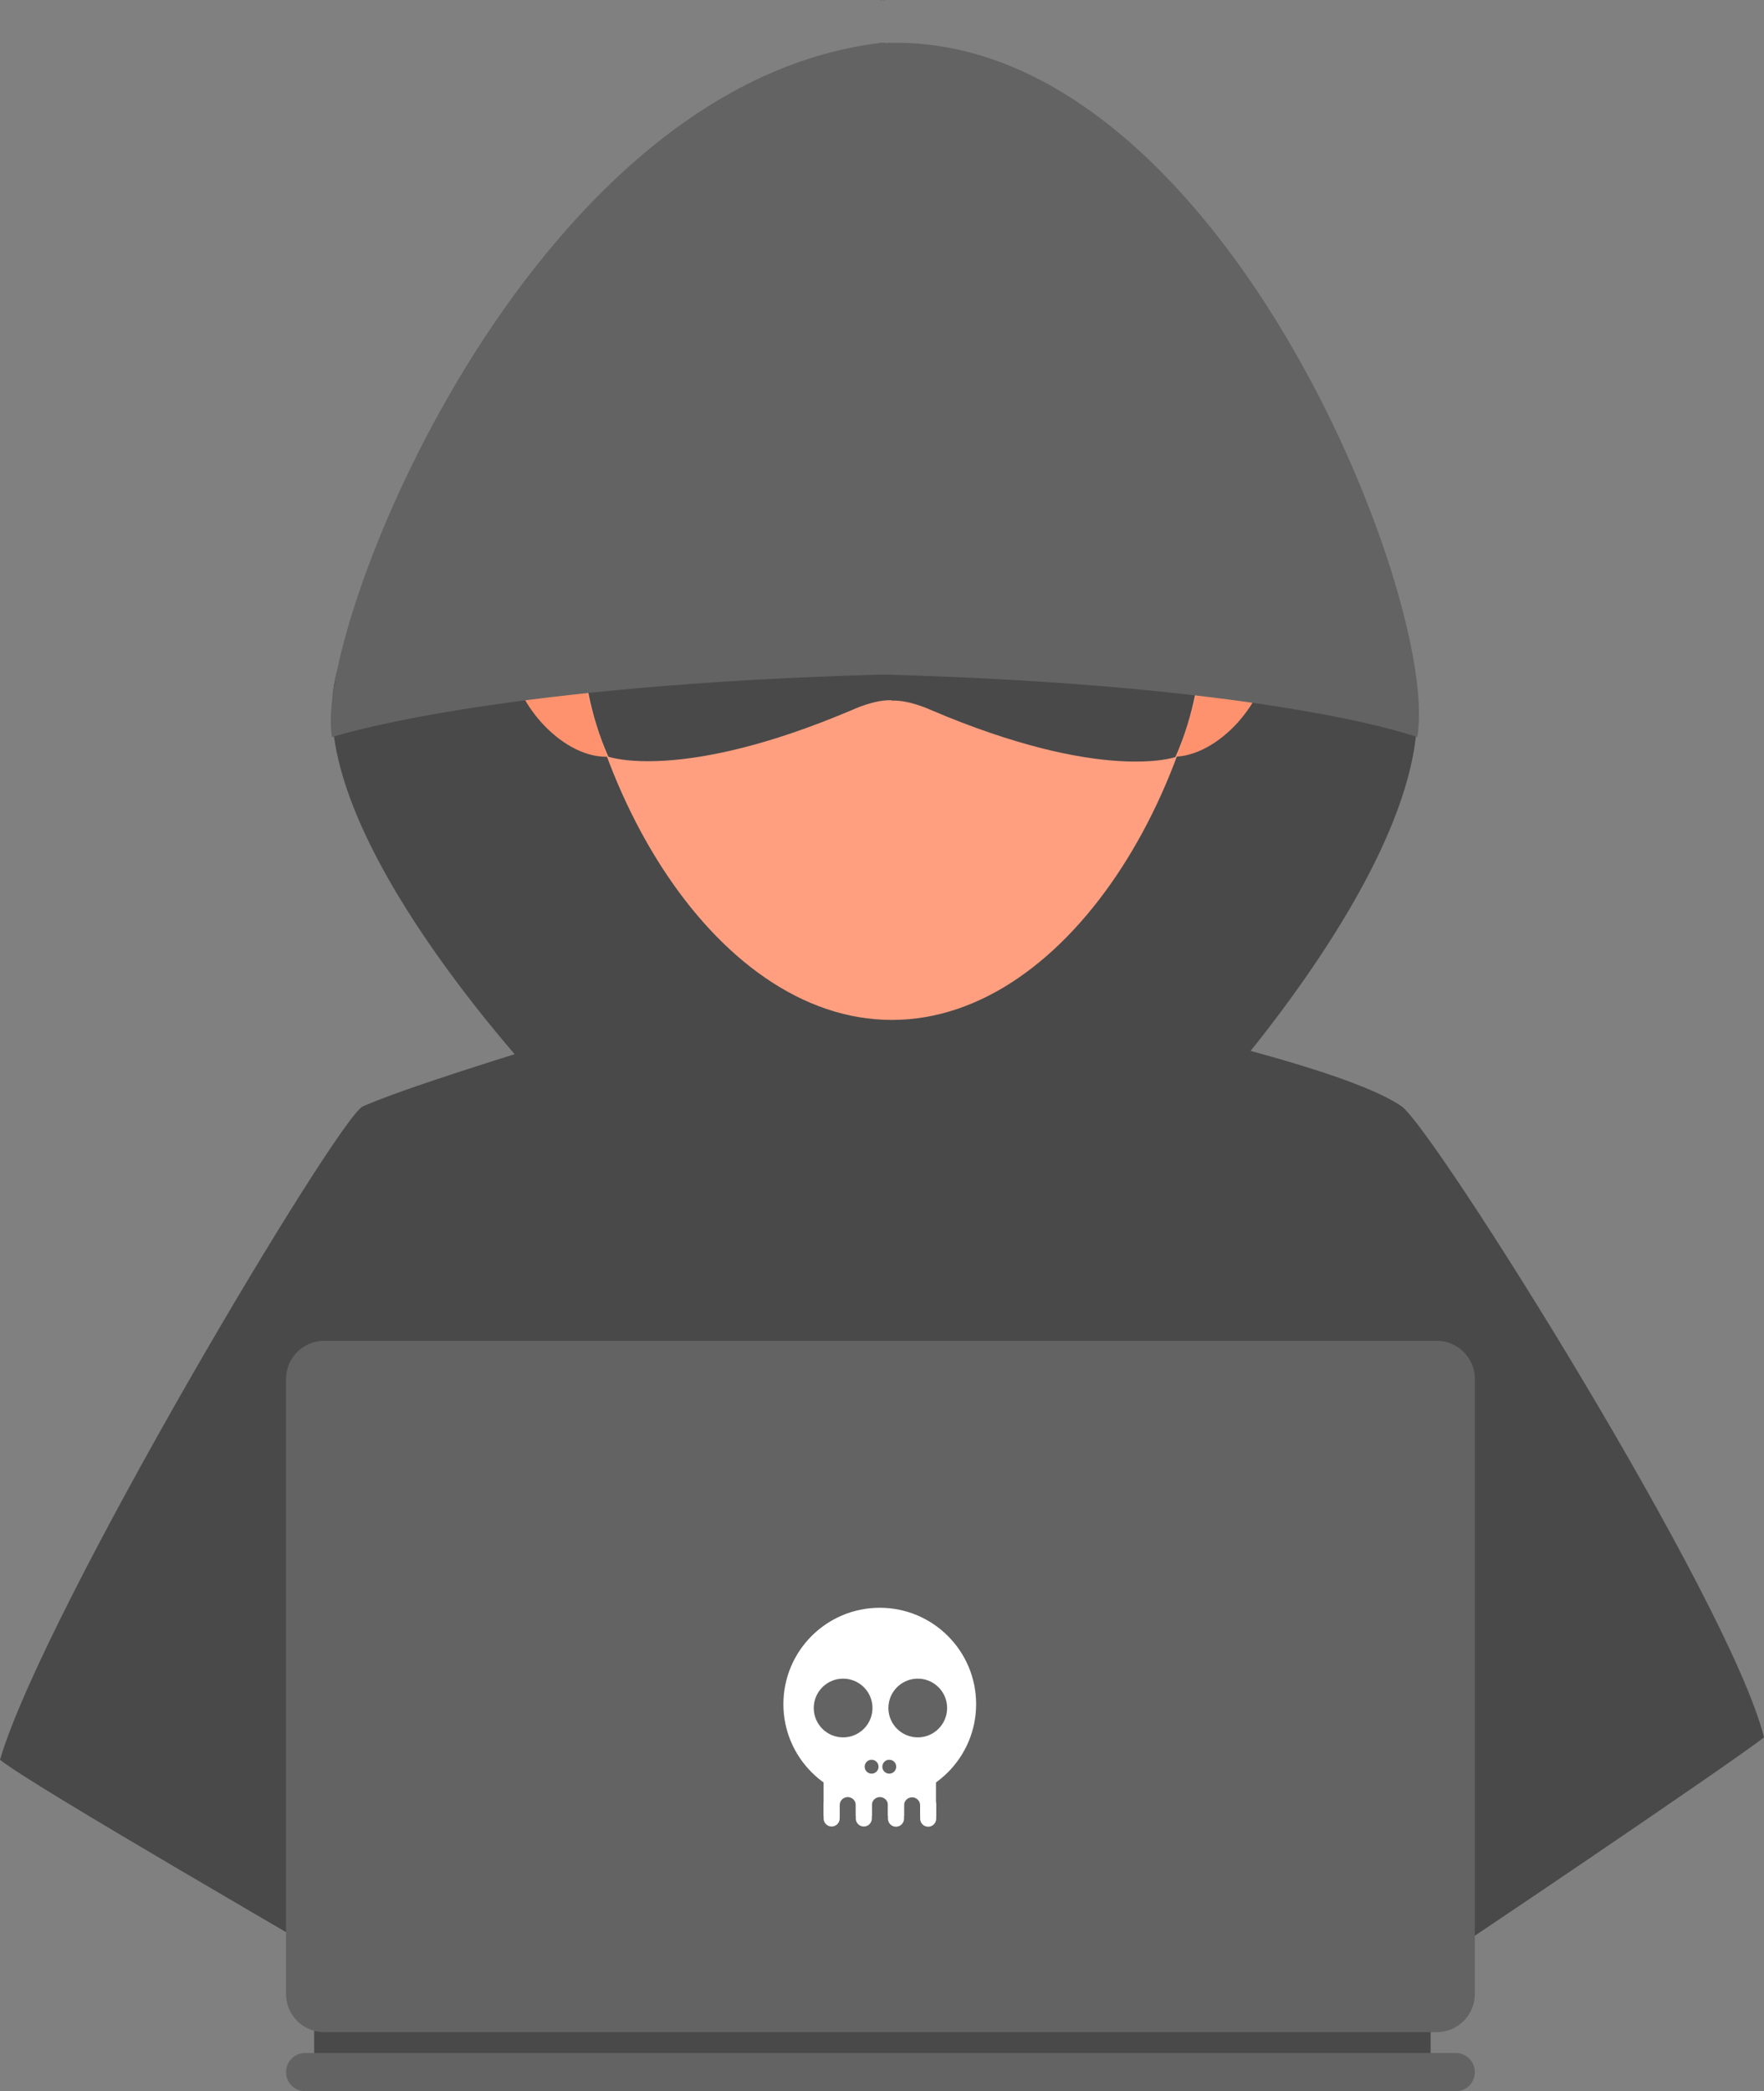 <?xml version="1.0" encoding="UTF-8" standalone="no"?>
<!-- Created with Inkscape (http://www.inkscape.org/) -->

<svg
   xmlns:dc="http://purl.org/dc/elements/1.1/"
   xmlns:cc="http://creativecommons.org/ns#"
   xmlns:rdf="http://www.w3.org/1999/02/22-rdf-syntax-ns#"
   xmlns:svg="http://www.w3.org/2000/svg"
   xmlns="http://www.w3.org/2000/svg"
   xmlns:sodipodi="http://sodipodi.sourceforge.net/DTD/sodipodi-0.dtd"
   xmlns:inkscape="http://www.inkscape.org/namespaces/inkscape"
   width="97.06mm"
   height="115.05mm"
   viewBox="0 0 97.06 115.05"
   version="1.1"
   id="svg8"
   inkscape:version="0.92.4 (5da689c313, 2019-01-14)"
   sodipodi:docname="hacker - copia.svg">
  <rect x="0" y="0" width="97.06" height="115.05" fill="#808080" stroke="none"/>
  <defs
     id="defs2">
    <clipPath
       id="clipPath3729"
       clipPathUnits="userSpaceOnUse">
      <path
         inkscape:connector-curvature="0"
         id="path3727"
         d="M 0,500 H 500 V 0 H 0 Z" />
    </clipPath>
    <clipPath
       id="clipPath3741"
       clipPathUnits="userSpaceOnUse">
      <path
         inkscape:connector-curvature="0"
         id="path3739"
         d="M 0,500 H 500 V 0 H 0 Z" />
    </clipPath>
    <clipPath
       id="clipPath3855"
       clipPathUnits="userSpaceOnUse">
      <path
         inkscape:connector-curvature="0"
         id="path3853"
         d="M 0,500 H 500 V 0 H 0 Z" />
    </clipPath>
  </defs>
  <sodipodi:namedview
     id="base"
     pagecolor="#ffffff"
     bordercolor="#666666"
     borderopacity="1.0"
     inkscape:pageopacity="0.0"
     inkscape:pageshadow="2"
     inkscape:zoom="0.98994949"
     inkscape:cx="200.66506"
     inkscape:cy="275.96741"
     inkscape:document-units="mm"
     inkscape:current-layer="layer1"
     showgrid="false"
     inkscape:window-width="1920"
     inkscape:window-height="1001"
     inkscape:window-x="-9"
     inkscape:window-y="-9"
     inkscape:window-maximized="1"
     fit-margin-top="0"
     fit-margin-left="0"
     fit-margin-right="0"
     fit-margin-bottom="0" />
  <g
     inkscape:label="Capa 1"
     inkscape:groupmode="layer"
     id="layer1"
     transform="translate(-54.181,-77.483)">
    <g
       id="g4582">
      <path
         d="m 102.744,77.488 c -0.035,0 -0.071,0.005 -0.106,0.01 v -0.016 c 0.036,0 0.071,0.005 0.106,0.005"
         style="fill:#494949;fill-opacity:1;fill-rule:nonzero;stroke:none;stroke-width:0.353"
         id="path3745"
         inkscape:connector-curvature="0" />
      <path
         d="m 132.086,118.009 c -0.99,8.795 -11.728,20.387 -11.728,20.387 H 102.638 V 82.179 c 0.025,0 0.066,0.005 0.132,0.01 0.04,-0.005 0.07,-0.01 0.086,-0.01 h 0.015 v 0.02 c 1.343,0.101 7.926,0.838 13.45,5.21 2.039,1.621 4.039,3.579 5.886,5.751 3.862,7.416 6.286,15.509 8.86,19.528 0.98,1.525 1.242,3.352 1.02,5.321"
         style="fill:#494949;fill-opacity:1;fill-rule:nonzero;stroke:none;stroke-width:0.353"
         id="path3749"
         inkscape:connector-curvature="0" />
      <path
         d="m 102.769,82.189 c 0.04,-0.005 0.07,-0.01 0.086,-0.01 V 138.396 H 85.134 c 0,0 -11.359,-11.592 -12.577,-20.392 -0.273,-1.964 -0.04,-3.792 0.939,-5.316 2.353,-3.67 4.761,-10.738 8.27,-17.589 2.297,-2.969 4.832,-5.644 7.386,-7.669 5.523,-4.377 12.122,-5.124 13.47,-5.23 v -0.02 h 0.015 c 0.025,0 0.066,0.005 0.132,0.01"
         style="fill:#494949;fill-opacity:1;fill-rule:nonzero;stroke:none;stroke-width:0.353"
         id="path3753"
         inkscape:connector-curvature="0" />
      <path
         d="m 102.855,77.483 v 0.015 c -0.036,-0.005 -0.071,-0.01 -0.111,-0.01 0.035,0 0.075,-0.005 0.111,-0.005"
         style="fill:#494949;fill-opacity:1;fill-rule:nonzero;stroke:none;stroke-width:0.353"
         id="path3757"
         inkscape:connector-curvature="0" />
      <path
         inkscape:connector-curvature="0"
         id="path3759"
         style="fill:#ff926e;fill-opacity:1;fill-rule:nonzero;stroke:none;stroke-width:0.353"
         d="M 108.316,128.023 H 96.908 v 19.337 h 11.408 z" />
      <path
         d="m 108.342,142.798 c 0,1.187 -2.521,2.152 -5.631,2.152 -3.11,0 -5.803,-1.418 -5.803,-2.607 0,-1.189 2.693,-1.698 5.803,-1.698 3.11,0 5.631,0.964 5.631,2.153"
         style="fill:#ff926e;fill-opacity:1;fill-rule:nonzero;stroke:none;stroke-width:0.353"
         id="path3763"
         inkscape:connector-curvature="0" />
      <path
         d="m 151.241,173.064 c -1.655,1.313 -17.183,11.82 -18.982,12.939 -3.056,1.908 -6.387,-19.264 -9.801,-17.978 -6.11,2.302 -12.734,3.565 -19.649,3.565 -7.045,0 -13.786,-1.306 -19.994,-3.694 -3.306,-1.27 -6.352,19.846 -9.323,17.993 -1.95,-1.21 -17.532,-10.153 -19.311,-11.593 2.438,-8.285 18.611,-35.342 19.964,-35.946 4.466,-1.957 22.762,-7.156 22.762,-7.156 0,0 11.34,0.74 11.407,0.79 0.004,0 18.946,3.555 22.989,6.366 1.743,1.207 18.066,27.18 19.939,34.715"
         style="fill:#494949;fill-opacity:1;fill-rule:nonzero;stroke:none;stroke-width:0.353"
         id="path3767"
         inkscape:connector-curvature="0" />
      <path
         d="m 92.055,114.38 c 0,2.617 -2.027,4.736 -4.528,4.736 -2.501,0 -5.239,-3.121 -5.239,-5.737 0,-2.615 0.901,-3.736 3.402,-3.736 2.501,0 6.366,2.122 6.366,4.737"
         style="fill:#ff926e;fill-opacity:1;fill-rule:nonzero;stroke:none;stroke-width:0.353"
         id="path3771"
         inkscape:connector-curvature="0" />
      <path
         d="m 114.202,114.38 c 0,2.617 2.027,4.736 4.527,4.736 2.502,0 5.241,-3.121 5.241,-5.737 0,-2.615 -0.902,-3.736 -3.401,-3.736 -2.502,0 -6.367,2.122 -6.367,4.737"
         style="fill:#ff926e;fill-opacity:1;fill-rule:nonzero;stroke:none;stroke-width:0.353"
         id="path3775"
         inkscape:connector-curvature="0" />
      <path
         d="m 121.169,106.842 c 0,13.226 -8.02,26.752 -17.914,26.752 -9.895,0 -17.915,-13.526 -17.915,-26.752 0,-13.228 8.021,-21.148 17.915,-21.148 9.894,0 17.914,7.92 17.914,21.148"
         style="fill:#ff9f80;fill-opacity:1;fill-rule:nonzero;stroke:none;stroke-width:0.353"
         id="path3779"
         inkscape:connector-curvature="0" />
      <path
         d="m 120.268,109.379 h -17.014 v -0.02 H 86.24 c 0,0 -0.658,5.111 1.415,9.753 0,0 4.012,1.439 13.479,-2.6 0,0 1.17,-0.547 2.121,-0.505 v 0.02 c 0.95,-0.042 2.12,0.505 2.12,0.505 9.467,4.039 13.479,2.6 13.479,2.6 2.073,-4.641 1.415,-9.753 1.415,-9.753"
         style="fill:#494949;fill-opacity:1;fill-rule:nonzero;stroke:none;stroke-width:0.353"
         id="path3783"
         inkscape:connector-curvature="0" />
      <path
         d="m 102.87,79.846 v -0.022 h -0.015 c -0.015,0 -0.046,0.005 -0.086,0.011 -0.066,-0.005 -0.106,-0.011 -0.132,-0.011 h -0.015 v 0.022 c -19.496,2.333 -31.261,32.464 -30.171,38.188 0,0 0.035,-0.011 0.106,-0.032 1.045,-0.323 9.86,-2.846 30.08,-3.406 h 0.111 0.106 c 20.376,0.564 28.388,3.12 29.231,3.411 0.051,0.016 0.076,0.027 0.076,0.027 1.323,-7.414 -10.994,-38.883 -29.292,-38.188"
         style="fill:#636363;fill-opacity:1;fill-rule:nonzero;stroke:none;stroke-width:0.353"
         id="path3787"
         inkscape:connector-curvature="0" />
      <path
         inkscape:connector-curvature="0"
         id="path3789"
         style="fill:#494949;fill-opacity:1;fill-rule:nonzero;stroke:none;stroke-width:0.353"
         d="M 132.897,185.298 H 71.468 v 6.183 h 61.43 z" />
      <path
         d="m 135.331,187.186 c 0,1.153 -0.943,2.095 -2.094,2.095 H 72.014 c -1.152,0 -2.095,-0.942 -2.095,-2.095 v -33.845 c 0,-1.151 0.943,-2.094 2.095,-2.094 h 61.223 c 1.152,0 2.094,0.943 2.094,2.094 z"
         style="fill:#636363;fill-opacity:1;fill-rule:nonzero;stroke:none;stroke-width:0.353"
         id="path3793"
         inkscape:connector-curvature="0" />
      <path
         d="m 135.331,191.481 c 0,0.58 -0.471,1.052 -1.052,1.052 H 70.971 c -0.581,0 -1.052,-0.472 -1.052,-1.052 0,-0.582 0.471,-1.053 1.052,-1.053 h 63.308 c 0.581,0 1.052,0.471 1.052,1.053"
         style="fill:#636363;fill-opacity:1;fill-rule:nonzero;stroke:none;stroke-width:0.353"
         id="path3797"
         inkscape:connector-curvature="0" />
      <path
         d="m 107.89,171.236 c 0,2.928 -2.373,5.302 -5.302,5.302 -2.928,0 -5.302,-2.373 -5.302,-5.302 0,-2.928 2.373,-5.302 5.302,-5.302 2.928,0 5.302,2.373 5.302,5.302"
         style="fill:#ffffff;fill-opacity:1;fill-rule:nonzero;stroke:none;stroke-width:0.353"
         id="path3801"
         inkscape:connector-curvature="0" />
      <path
         inkscape:connector-curvature="0"
         id="path3803"
         style="fill:#ffffff;fill-opacity:1;fill-rule:nonzero;stroke:none;stroke-width:0.353"
         d="m 105.681,177.377 h -6.183 v -4.242 h 6.183 z" />
      <path
         d="m 102.187,171.449 c 0,0.891 -0.723,1.615 -1.616,1.615 -0.892,0 -1.615,-0.724 -1.615,-1.615 0,-0.892 0.724,-1.616 1.615,-1.616 0.893,0 1.616,0.724 1.616,1.616"
         style="fill:#636363;fill-opacity:1;fill-rule:nonzero;stroke:none;stroke-width:0.353"
         id="path3807"
         inkscape:connector-curvature="0" />
      <path
         d="m 106.294,171.449 c 0,0.891 -0.723,1.615 -1.615,1.615 -0.892,0 -1.616,-0.724 -1.616,-1.615 0,-0.892 0.724,-1.616 1.616,-1.616 0.892,0 1.615,0.724 1.615,1.616"
         style="fill:#636363;fill-opacity:1;fill-rule:nonzero;stroke:none;stroke-width:0.353"
         id="path3811"
         inkscape:connector-curvature="0" />
      <path
         d="m 102.521,174.678 c 0,0.211 -0.171,0.382 -0.382,0.382 -0.211,0 -0.382,-0.171 -0.382,-0.382 0,-0.212 0.171,-0.383 0.382,-0.383 0.211,0 0.382,0.17 0.382,0.383"
         style="fill:#636363;fill-opacity:1;fill-rule:nonzero;stroke:none;stroke-width:0.353"
         id="path3815"
         inkscape:connector-curvature="0" />
      <path
         d="m 103.493,174.678 c 0,0.211 -0.171,0.382 -0.382,0.382 -0.211,0 -0.382,-0.171 -0.382,-0.382 0,-0.212 0.171,-0.383 0.382,-0.383 0.211,0 0.382,0.17 0.382,0.383"
         style="fill:#636363;fill-opacity:1;fill-rule:nonzero;stroke:none;stroke-width:0.353"
         id="path3819"
         inkscape:connector-curvature="0" />
      <path
         d="m 101.268,176.791 c 0,-0.244 -0.198,-0.443 -0.443,-0.443 -0.244,0 -0.442,0.198 -0.442,0.443 v 0.775 c 0,0.244 0.198,0.442 0.442,0.442 0.244,0 0.443,-0.198 0.443,-0.442 z"
         style="fill:#636363;fill-opacity:1;fill-rule:nonzero;stroke:none;stroke-width:0.353"
         id="path3823"
         inkscape:connector-curvature="0" />
      <path
         d="m 100.383,176.75 c 0,-0.244 -0.198,-0.442 -0.443,-0.442 -0.244,0 -0.442,0.198 -0.442,0.442 v 0.775 c 0,0.245 0.198,0.443 0.442,0.443 0.244,0 0.443,-0.198 0.443,-0.443 z"
         style="fill:#ffffff;fill-opacity:1;fill-rule:nonzero;stroke:none;stroke-width:0.353"
         id="path3827"
         inkscape:connector-curvature="0" />
      <path
         d="m 103.038,176.791 c 0,-0.244 -0.198,-0.443 -0.442,-0.443 -0.244,0 -0.443,0.198 -0.443,0.443 v 0.775 c 0,0.244 0.198,0.442 0.443,0.442 0.244,0 0.442,-0.198 0.442,-0.442 z"
         style="fill:#636363;fill-opacity:1;fill-rule:nonzero;stroke:none;stroke-width:0.353"
         id="path3831"
         inkscape:connector-curvature="0" />
      <path
         d="m 102.153,176.75 c 0,-0.244 -0.198,-0.442 -0.442,-0.442 -0.244,0 -0.443,0.198 -0.443,0.442 v 0.775 c 0,0.245 0.198,0.443 0.443,0.443 0.244,0 0.442,-0.198 0.442,-0.443 z"
         style="fill:#ffffff;fill-opacity:1;fill-rule:nonzero;stroke:none;stroke-width:0.353"
         id="path3835"
         inkscape:connector-curvature="0" />
      <path
         d="m 104.809,176.804 c 0,-0.244 -0.198,-0.443 -0.443,-0.443 -0.244,0 -0.442,0.199 -0.442,0.443 v 0.775 c 0,0.244 0.198,0.442 0.442,0.442 0.245,0 0.443,-0.198 0.443,-0.442 z"
         style="fill:#636363;fill-opacity:1;fill-rule:nonzero;stroke:none;stroke-width:0.353"
         id="path3839"
         inkscape:connector-curvature="0" />
      <path
         d="m 103.923,176.762 c 0,-0.244 -0.198,-0.443 -0.442,-0.443 -0.244,0 -0.443,0.198 -0.443,0.443 v 0.774 c 0,0.245 0.198,0.443 0.443,0.443 0.244,0 0.442,-0.198 0.442,-0.443 z"
         style="fill:#ffffff;fill-opacity:1;fill-rule:nonzero;stroke:none;stroke-width:0.353"
         id="path3843"
         inkscape:connector-curvature="0" />
      <path
         d="m 105.694,176.762 c 0,-0.244 -0.198,-0.443 -0.442,-0.443 -0.244,0 -0.442,0.198 -0.442,0.443 v 0.774 c 0,0.245 0.198,0.443 0.442,0.443 0.244,0 0.442,-0.198 0.442,-0.443 z"
         style="fill:#ffffff;fill-opacity:1;fill-rule:nonzero;stroke:none;stroke-width:0.353"
         id="path3847"
         inkscape:connector-curvature="0" />
    </g>
  </g>
</svg>
